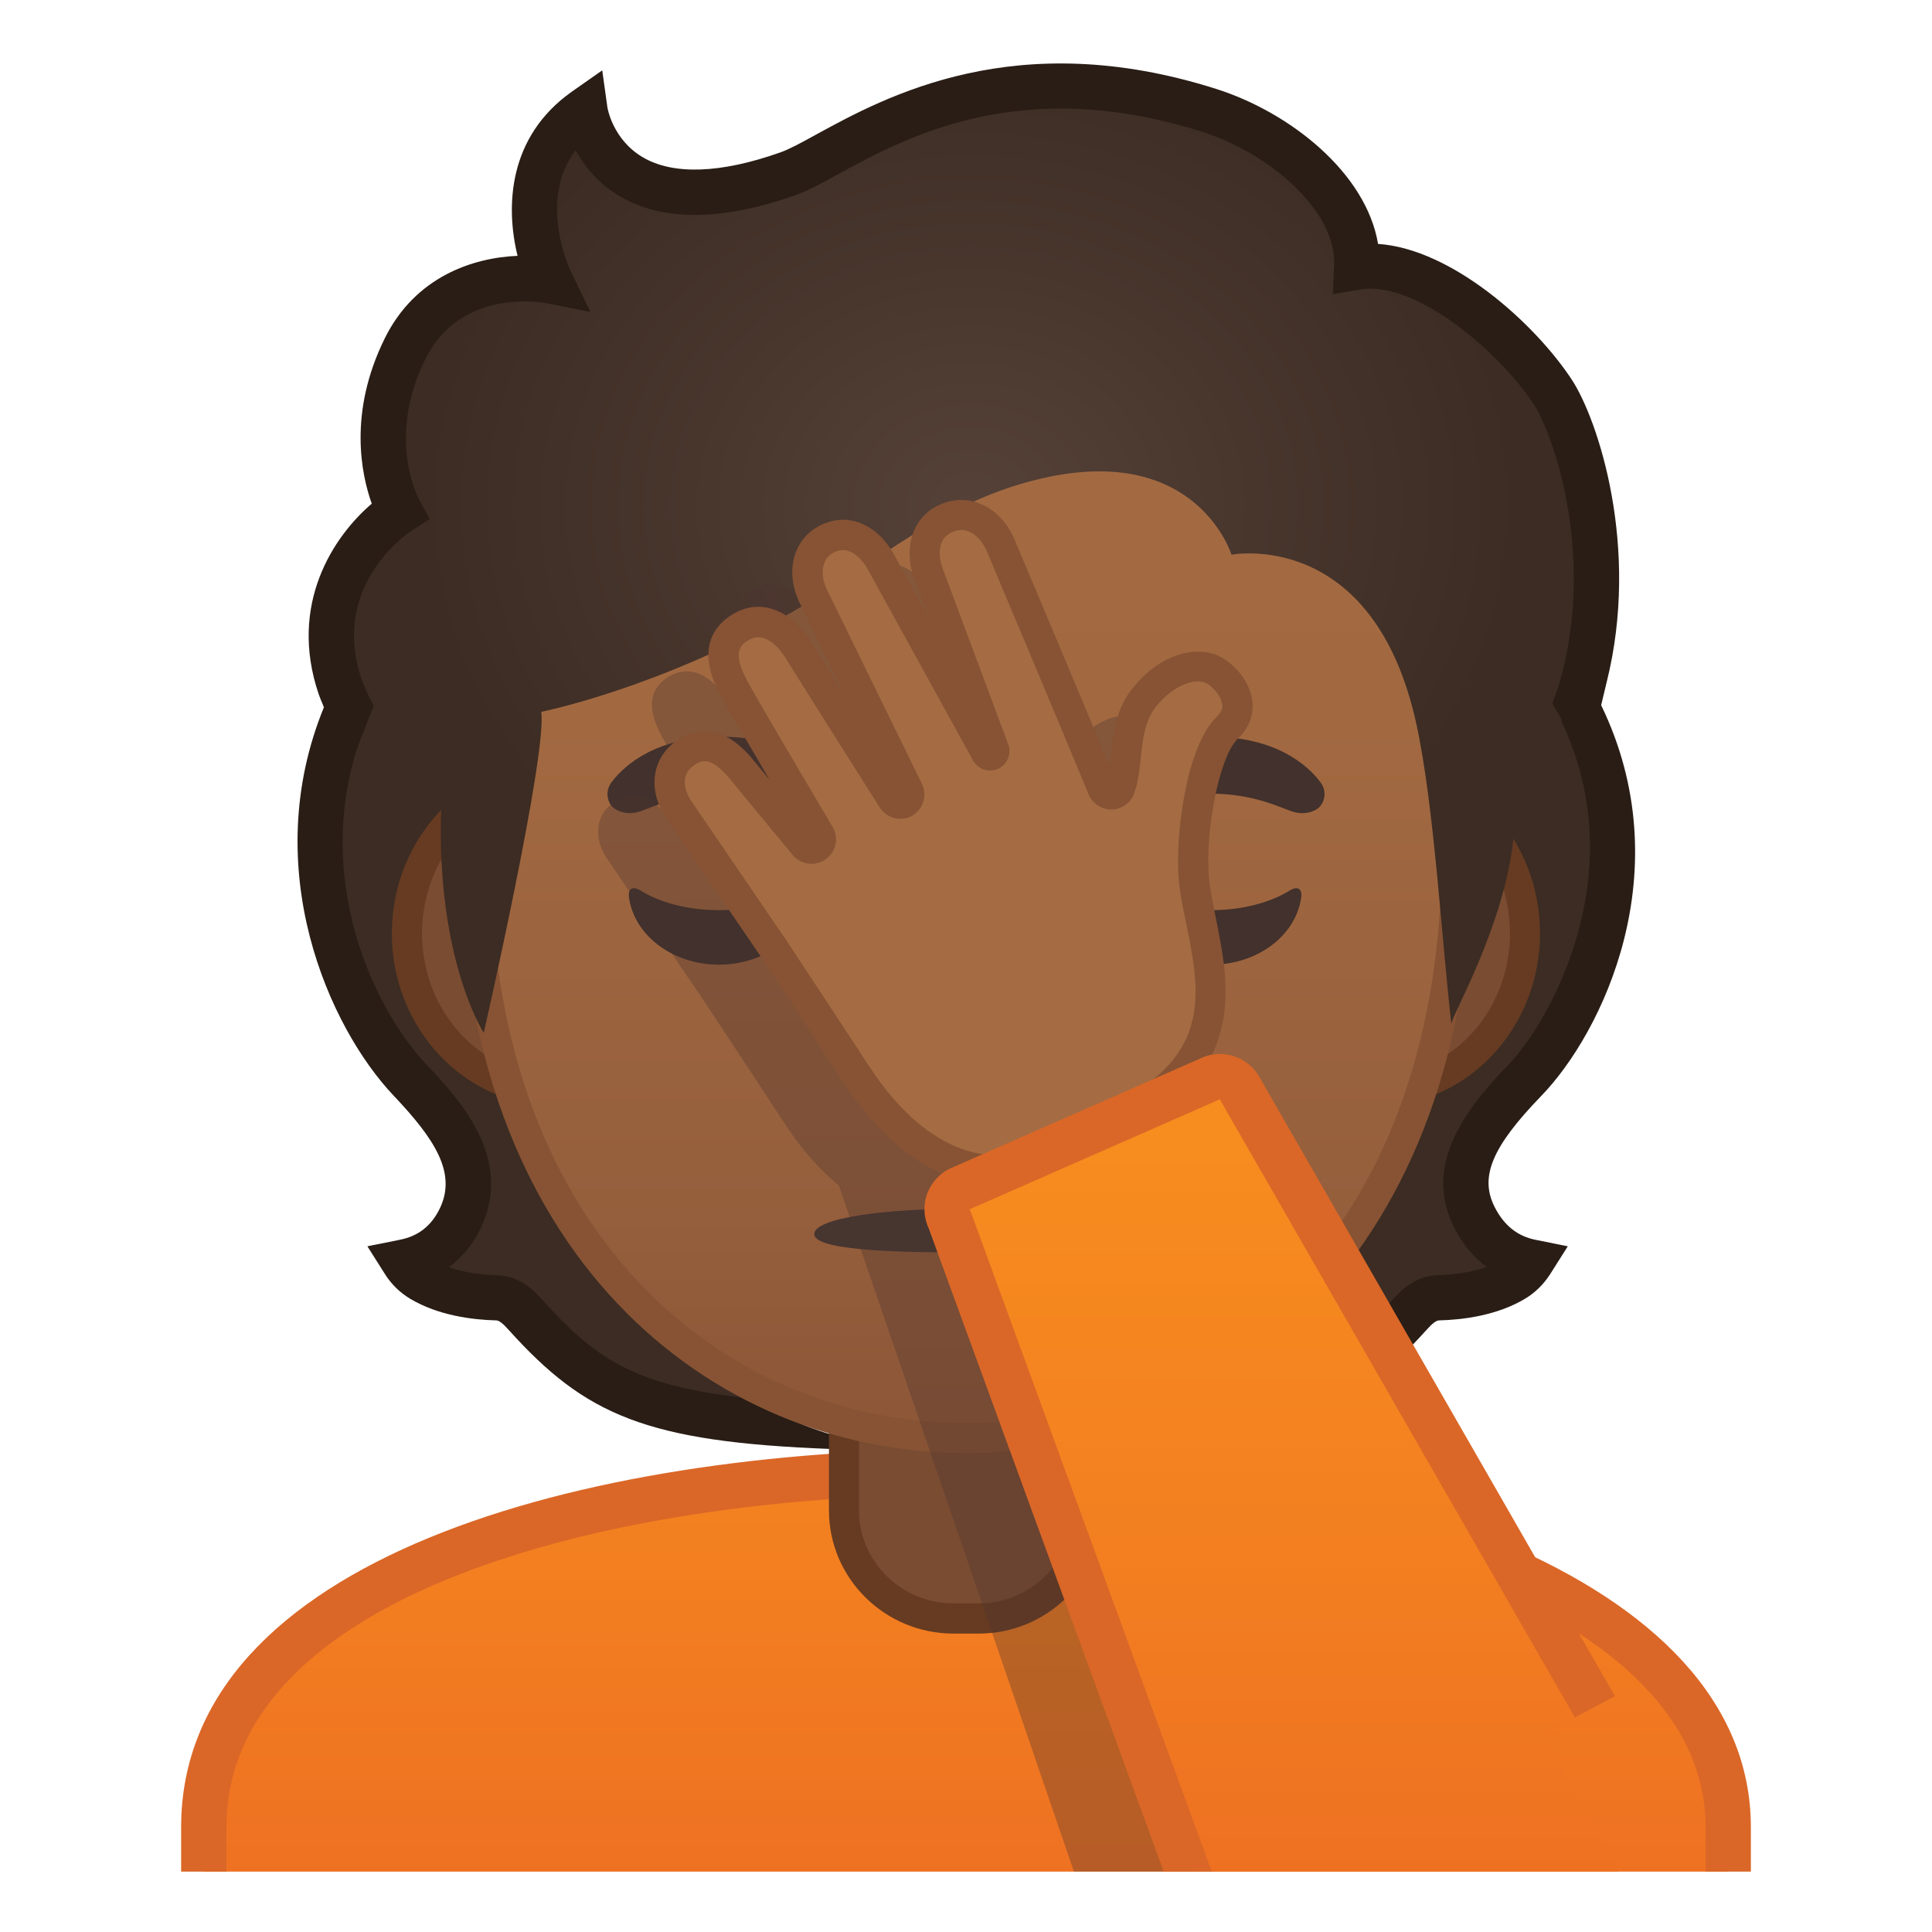 <svg viewBox="0 0 128 128" width="128" height="128" xmlns="http://www.w3.org/2000/svg" xmlns:xlink="http://www.w3.org/1999/xlink"><defs><path id="a" d="M4 4h120v120H4z"/></defs><clipPath id="b"><use xlink:href="#a"/></clipPath><g clip-path="url(#b)"><radialGradient id="c" cx="63.284" cy="44.366" r="23.207" gradientUnits="userSpaceOnUse"><stop stop-color="#554138" offset="0"/><stop stop-color="#3C2C23" offset="1"/></radialGradient><path d="M93.38 87.11c.53-.58 1.11-1.11 1.91-1.13 1.32-.03 3.36-.25 4.97-1.22.47-.28.87-.67 1.17-1.14-1.13-.23-2.68-.89-3.73-2.93-1.6-3.1.25-5.95 3.32-9.12 3.46-3.57 9.21-15.82 3.1-26.74-1.15-.17-17.81.08-22.03.08H64.1v49.71c19.76 0 23.67-1.29 29.28-7.51z" fill="url(#c)"/><radialGradient id="d" cx="62.985" cy="44.699" r="23.25" gradientUnits="userSpaceOnUse"><stop stop-color="#554138" offset="0"/><stop stop-color="#3C2C23" offset="1"/></radialGradient><path d="M34.82 87.11c-.53-.58-1.11-1.11-1.91-1.13-1.32-.03-3.36-.25-4.97-1.22a3.54 3.54 0 0 1-1.17-1.14c1.13-.23 2.75-.86 3.73-2.93 1.6-3.35-.67-6.33-3.32-9.12-4.33-4.57-9.21-15.82-3.1-26.74 1.15-.17 17.81.08 22.03.08H64.1v49.71c-19.76 0-23.67-1.29-29.28-7.51z" fill="url(#d)"/><path d="M102.88 46.67l.26.5c5.42 10.4-.55 20.63-3.19 23.36-2.96 3.05-5.7 6.73-3.58 10.85.55 1.07 1.27 1.93 2.13 2.56-1.18.42-2.47.52-3.24.54-1.56.04-2.56 1.15-2.99 1.63-3.4 3.77-5.97 5.63-13.09 6.45 0 0-3.69 1.89-6.24 2.53V96c12.46-.45 16.47-2.23 21.56-7.88.39-.44.65-.63.83-.64 1.58-.04 3.84-.32 5.7-1.43.67-.4 1.24-.96 1.67-1.63l1.17-1.85-2.14-.43c-1.19-.24-2.07-.94-2.69-2.14-1.04-2.01-.2-4.01 3.07-7.39 4.05-4.18 9.28-14.94 3.97-25.89 0 0 0-.02.01-.05h-3.21zM26.09 72.6c2.71 2.86 4.17 5.1 3.06 7.44-.56 1.17-1.43 1.86-2.67 2.1l-2.14.43 1.17 1.85c.42.67 1 1.23 1.67 1.63 1.86 1.11 4.13 1.39 5.7 1.43.18 0 .44.2.83.64 5.07 5.62 9.06 7.42 21.39 7.88v-.95c-2.15-.6-6.08-2.48-6.08-2.48-7.12-.82-9.69-2.68-13.09-6.45-.43-.48-1.43-1.59-2.99-1.63-.76-.02-2.04-.12-3.21-.53.89-.65 1.61-1.53 2.13-2.61 2.22-4.67-1.56-8.66-3.59-10.8-3.84-4.05-8.03-13.55-3.8-23.12l.29-.65-.05-.09h-3.32c.02.06.04.11.07.17-4.37 10.67.32 21.2 4.63 25.74z" fill="#291D15"/></g><g clip-path="url(#b)"><linearGradient id="e" x1="64" x2="64" y1="77.943" y2="130.31" gradientUnits="userSpaceOnUse"><stop stop-color="#F78C1F" offset="0"/><stop stop-color="#F37F20" offset=".494"/><stop stop-color="#ED6D23" offset="1"/></linearGradient><path d="M13.5 130.5v-9.44c0-16.23 25.36-23.53 50.5-23.56h.13c25.03 0 50.36 8.09 50.36 23.56v9.44H13.5z" fill="url(#e)"/><path d="M64.13 99c12.9 0 25.42 2.19 34.36 6 6.62 2.83 14.51 7.91 14.51 16.05V129H15v-7.94c0-15.2 24.61-22.03 49-22.06h.13m0-3H64c-25.49.03-52 7.28-52 25.06V132h104v-10.94C116 104.3 89.74 96 64.13 96z" fill="#DA6727"/></g><g clip-path="url(#b)"><path d="M63.17 107.23c-4 0-7.26-3.22-7.26-7.17v-8.98h16.16v8.98c0 3.96-3.26 7.17-7.26 7.17h-1.64z" fill="#7A4C32"/><path d="M71.08 92.08v7.98c0 3.4-2.81 6.17-6.26 6.17h-1.65c-3.45 0-6.26-2.77-6.26-6.17v-7.98h14.17m2-2H54.92v9.98c0 4.51 3.7 8.17 8.26 8.17h1.65c4.56 0 8.26-3.66 8.26-8.17v-9.98h-.01z" fill="#663B22"/></g><g clip-path="url(#b)"><path d="M36.67 72.26c-5.36 0-9.71-4.67-9.71-10.41s4.36-10.41 9.71-10.41h54.65c5.36 0 9.71 4.67 9.71 10.41s-4.36 10.41-9.71 10.41H36.67z" fill="#7A4C32"/><path d="M91.33 52.43c4.8 0 8.71 4.22 8.71 9.41s-3.91 9.41-8.71 9.41H36.67c-4.8 0-8.71-4.22-8.71-9.41s3.91-9.41 8.71-9.41h54.66m0-2H36.67c-5.89 0-10.71 5.14-10.71 11.41 0 6.28 4.82 11.41 10.71 11.41h54.65c5.89 0 10.71-5.14 10.71-11.41.01-6.27-4.81-11.41-10.7-11.41z" fill="#663B22"/></g><g clip-path="url(#b)"><linearGradient id="f" x1="64" x2="64" y1="94.592" y2="12.826" gradientUnits="userSpaceOnUse"><stop stop-color="#8D5738" offset="0"/><stop stop-color="#97603D" offset=".216"/><stop stop-color="#A26941" offset=".573"/><stop stop-color="#A56C43" offset="1"/></linearGradient><path d="M64 95.27c-15.66 0-32.52-12.14-32.52-38.81 0-12.38 3.56-23.79 10.02-32.13 6.04-7.8 14.25-12.27 22.5-12.27s16.45 4.47 22.5 12.27c6.46 8.34 10.02 19.75 10.02 32.13 0 12.09-3.51 22.19-10.14 29.21-5.86 6.19-13.81 9.6-22.38 9.6z" fill="url(#f)"/><path d="M64 13.07c7.94 0 15.85 4.33 21.71 11.88 6.33 8.16 9.81 19.35 9.81 31.52 0 11.83-3.41 21.7-9.87 28.52-5.67 5.99-13.36 9.29-21.65 9.29s-15.98-3.3-21.65-9.29c-6.46-6.82-9.87-16.69-9.87-28.52 0-12.16 3.49-23.35 9.81-31.52C48.15 17.4 56.06 13.07 64 13.07m0-2c-17.4 0-33.52 18.61-33.52 45.39 0 26.64 16.61 39.81 33.52 39.81S97.52 83.1 97.52 56.46c0-26.78-16.12-45.39-33.52-45.39z" fill="#875334"/></g><g clip-path="url(#b)"><g fill="#42312C"><path d="M54.98 51.82c-.93-1.23-3.07-3.01-7.23-3.01s-6.31 1.79-7.23 3.01c-.41.54-.31 1.17-.02 1.55.26.35 1.04.68 1.9.39s2.54-1.16 5.35-1.18c2.81.02 4.49.89 5.35 1.18s1.64-.03 1.9-.39c.29-.38.39-1.01-.02-1.55zM87.48 51.82c-.93-1.23-3.07-3.01-7.23-3.01s-6.31 1.79-7.23 3.01c-.41.54-.31 1.17-.02 1.55.26.35 1.04.68 1.9.39s2.54-1.16 5.35-1.18c2.81.02 4.49.89 5.35 1.18s1.64-.03 1.9-.39c.29-.38.39-1.01-.02-1.55z"/></g><path d="M67.86 68.06c-.11-.04-.21-.07-.32-.08h-7.07c-.11.01-.22.04-.32.08-.64.26-.99.92-.69 1.63s1.71 2.69 4.55 2.69 4.25-1.99 4.55-2.69c.29-.71-.06-1.37-.7-1.63z" fill="#E59600"/></g><g clip-path="url(#b)"><defs><path id="g" d="M64 4.03h-.04c-45.43.24-36.12 52.14-36.12 52.14s5.1 8.99 5.1 8.81c-.03-1.41.46-6.89.46-6.89l-2.68-2.92s3.89-25.44 6.79-24.91c4.45.81 26.54 2 26.57 2 7.83 0 14.92-.36 19.37-1.17 2.9-.53 9.64 1.7 10.68 4.45 1.33 3.54 3.13 19.71 3.13 19.71l-2.68 2.83s.49 5.51.46 6.89c0 .18 5.1-8.81 5.1-8.81S109.44 4.27 64 4.03z"/></defs></g><g clip-path="url(#b)"><radialGradient id="h" cx="64.326" cy="33.52" r="36.373" gradientTransform="matrix(1 0 0 .864 0 4.552)" gradientUnits="userSpaceOnUse"><stop stop-color="#554138" offset="0"/><stop stop-color="#3C2C23" offset="1"/></radialGradient><path d="M52.25 10.65C39.98 15 38.76 7.3 38.76 7.3c-6.66 3.32-2.28 10.45-2.28 10.45s-6.75-.5-9.64 5.34c-3.02 6.11-.36 10.78-.36 10.78S19.98 38 22.53 45.5c1.69 4.98 6.75 6.98 6.75 6.98-.62 10.74 2.77 15.95 2.77 15.95s4.21-18.45 3.81-21.27c0 0 7.76-1.54 16.57-6.58 5.95-3.41 10.02-7.41 16.71-8.91 10.18-2.29 12.45 5.08 12.45 5.08s9.42-1.81 12.26 11.27c1.17 5.38 1.67 14.37 2.31 19.84-.06-.48 3.5-6.4 4.12-12.4.23-2.23 3.61-7.67 4.63-11.72 2.21-8.8-.69-15.74-2.06-17.81-2.5-3.79-8.49-9-12.97-8.24.23-4.8-3.55-9.25-8.1-10.78-12.45-4.18-25.87 2.44-29.53 3.74z" fill="url(#h)"/><path d="M21.11 45.98c.08.22.17.45.27.68l2.28 2.89 1.1-2.79-.32-.63c-.21-.42-.36-.77-.48-1.11-2.13-6.26 3.11-9.73 3.33-9.88l1.18-.76-.68-1.23c-.09-.17-2.21-4.12.4-9.38 2.33-4.71 7.75-3.73 7.98-3.69l2.95.59-1.31-2.71c-.1-.22-2.19-4.67.33-8.01.55 1.01 1.43 2.15 2.84 3 2.85 1.73 6.8 1.72 11.75-.03.79-.28 1.68-.76 2.8-1.38 4.53-2.47 12.11-6.61 24.12-2.81 4.34 1.38 8.92 5.17 8.74 8.89l-.09 1.87 1.84-.31c3.6-.6 9.1 4.01 11.47 7.59 1.22 1.84 3.98 9.5 1.92 17.71-.11.45-.26.94-.46 1.5l-.22.62.04.08 1.09 1.9 2.11-1.9c.05-.23.27-1.14.35-1.46 2.24-8.93-.56-17.42-2.32-20.09-2.44-3.7-7.91-8.64-12.82-8.97-.79-4.72-5.84-8.72-10.73-10.27-13.25-4.21-21.86.49-26.49 3.02-.96.53-1.79.98-2.36 1.18-3.97 1.41-7.13 1.52-9.15.32-1.97-1.17-2.32-3.23-2.33-3.31l-.34-2.44-2.01 1.41c-4.24 2.99-4.4 7.63-3.6 10.88-2.93.12-6.77 1.36-8.8 5.47-2.42 4.9-1.56 8.99-.86 10.95-2.52 2.15-5.54 6.65-3.52 12.61z" fill="#291D15"/></g><path d="M82.02 128l-17.8-48.34c1.99-.87 4.4-2.02 5.39-2.49 8.83-4.24 5.13-11.17 4.73-15.77-.25-2.83.56-8.35 2.23-9.95 1.66-1.59-.19-3.56-1.1-3.9-1.08-.41-2.83-.01-4.37 1.86s-1.01 4.46-1.65 6.08c-.21.52-.94.52-1.15 0-1.4-3.44-6.7-16.01-6.7-16.01-.69-1.71-2.29-2.66-3.87-1.79-1.26.69-1.48 2.26-.91 3.69l4.29 11.51c.06.15 0 .32-.13.38h-.01c-.14.07-.32.01-.4-.14l-6.88-12.5c-.71-1.36-1.94-2.27-3.3-1.81-1.69.57-2.06 2.41-1.21 4.05l6.22 12.72c.16.31.07.67-.21.84 0 0-.01 0-.01.01-.28.17-.66.06-.84-.25 0 0-5.46-8.63-6.22-9.89-.77-1.26-2.22-2.41-3.78-1.49s-1.31 2.41-.55 3.87c.65 1.24 4.61 7.94 5.76 9.87.17.29.08.66-.2.84-.27.17-.61.11-.81-.13l-4.17-5.05c-1.04-1.25-2.17-1.91-3.43-1.22-1.56.86-1.69 2.59-.6 4.08l6.2 9.09s3.87 5.87 5.47 8.31c1.2 1.84 2.42 3.14 3.57 4.07L72.52 128h9.5z" clip-path="url(#b)" fill="#4E342E" opacity=".35"/><g clip-path="url(#b)"><path d="M67.81 68.05c-.1-.04-.21-.07-.32-.08H60.5c-.11.01-.21.04-.32.08-.63.26-.98.91-.68 1.61s1.69 2.66 4.49 2.66 4.19-1.96 4.49-2.66c.31-.69-.03-1.35-.67-1.61z" fill="#E59600"/><g fill="#42312C"><path d="M47.63 60.3c-2.06 0-3.9-.5-5.18-1.29-.55-.34-.87-.14-.77.5.37 2.48 2.9 4.4 5.95 4.4 3.06 0 5.58-1.92 5.95-4.4.1-.64-.22-.84-.77-.5-1.28.79-3.12 1.29-5.18 1.29zM80.25 60.3c-2.06 0-3.9-.5-5.18-1.29-.55-.34-.87-.14-.77.5.37 2.48 2.9 4.4 5.95 4.4 3.06 0 5.58-1.92 5.95-4.4.1-.64-.22-.84-.77-.5-1.28.79-3.13 1.29-5.18 1.29z"/></g><path d="M73.85 81.76c0 1.01-4.46 1.22-9.95 1.22s-9.95-.23-9.95-1.22c0-1.04 4.46-1.68 9.95-1.68s9.95.62 9.95 1.68z" fill="#473530"/></g><g clip-path="url(#b)"><path d="M80.21 44.3c-1.08-.41-2.83-.01-4.37 1.86s-1.01 4.46-1.65 6.08c-.21.52-.94.52-1.15 0-1.4-3.44-6.7-16.01-6.7-16.01-.69-1.71-2.29-2.66-3.87-1.79-1.26.69-1.48 2.26-.91 3.69l4.29 11.51c.06.15 0 .32-.13.38h-.01c-.14.07-.32.01-.4-.14l-6.88-12.5c-.71-1.36-1.94-2.27-3.3-1.81-1.69.57-2.06 2.41-1.21 4.05l6.22 12.72c.16.31.07.67-.21.84 0 0-.01 0-.01.01-.28.17-.66.06-.84-.25 0 0-5.46-8.63-6.22-9.89-.77-1.26-2.22-2.41-3.78-1.49s-1.31 2.41-.55 3.87c.65 1.24 4.61 7.94 5.76 9.87.17.29.08.66-.2.84-.27.17-.61.11-.81-.13l-4.17-5.05c-1.04-1.25-2.17-1.91-3.43-1.22-1.56.86-1.69 2.59-.6 4.08l6.2 9.09s3.87 5.87 5.47 8.31c4.19 6.42 8.65 6.46 9.52 6.26 1.3-.29 6.52-2.78 8.09-3.54 8.83-4.24 5.13-11.17 4.73-15.77-.25-2.83.56-8.35 2.23-9.95s-.19-3.58-1.11-3.92z" fill="#A56C43"/><path d="M65.7 78.49c-1.69 0-5.83-.69-9.79-6.75-1.59-2.44-5.46-8.31-5.47-8.31l-6.19-9.07c-.75-1.02-1.05-2.19-.81-3.26.21-.95.83-1.75 1.75-2.25 1.09-.6 2.79-.83 4.68 1.46l1.11 1.34c-1.5-2.55-2.96-5.05-3.34-5.78-1.61-3.09-.11-4.58.93-5.19 2.04-1.21 4.06.05 5.15 1.83.29.47 1.26 2.02 2.35 3.75l-3.04-6.22c-.6-1.16-.71-2.46-.28-3.52.37-.91 1.1-1.59 2.07-1.91 1.71-.58 3.48.32 4.51 2.3l2.2 4.01-.91-2.44c-.8-2-.24-4.03 1.37-4.91.9-.49 1.9-.58 2.82-.25 1.07.38 1.97 1.31 2.46 2.55.04.1 4.42 10.49 6.25 14.9.03-.24.06-.49.08-.75.14-1.37.32-3.08 1.48-4.48 1.96-2.38 4.18-2.65 5.49-2.16.8.3 2.06 1.37 2.36 2.82.21 1-.12 1.98-.92 2.74-1.27 1.22-2.17 6.26-1.92 9.14.07.82.26 1.75.46 2.73.88 4.33 2.1 10.25-5.76 14.02-3.12 1.5-7.08 3.34-8.3 3.61-.02-.01-.3.05-.79.05zM46.68 50.43c-.24 0-.4.09-.52.16-.42.23-.68.55-.76.93-.11.5.07 1.11.49 1.68l6.22 9.12c.01.01 3.89 5.89 5.48 8.33 4.21 6.45 8.42 5.84 8.46 5.83.78-.18 3.73-1.47 7.88-3.46 6.45-3.09 5.54-7.53 4.66-11.82-.21-1.04-.42-2.03-.5-2.96-.23-2.68.43-8.74 2.53-10.76.39-.37.39-.67.34-.9-.13-.62-.8-1.23-1.1-1.35-.73-.27-2.05.1-3.25 1.56-.77.94-.9 2.2-1.03 3.42-.09.86-.17 1.66-.46 2.4-.24.61-.83 1.02-1.49 1.02h-.01c-.66 0-1.25-.4-1.5-1.01-1.39-3.39-6.64-15.87-6.7-16-.29-.72-.76-1.24-1.29-1.43-.38-.14-.78-.09-1.18.13-.82.45-.82 1.55-.46 2.44l4.3 11.53c.25.61-.03 1.34-.63 1.63-.64.31-1.39.05-1.72-.58l-6.87-12.48c-.16-.31-.97-1.73-2.1-1.35-.42.14-.71.4-.85.77-.21.52-.13 1.21.21 1.87l6.23 12.74c.39.76.13 1.71-.6 2.14-.77.45-1.76.18-2.22-.6-.21-.33-5.45-8.62-6.22-9.87-.19-.32-1.22-1.86-2.42-1.15-.43.25-1.14.68-.17 2.55.42.81 2.46 4.3 5.73 9.82.45.76.22 1.72-.53 2.2-.69.44-1.6.29-2.12-.34l-4.17-5.05c-.76-.93-1.29-1.16-1.66-1.16zm12.58 2.34s0 .01.01.01l-.01-.01zm.67-.4c0 .01.01.01.01.01l-.01-.01zm4.97-2.4c0 .01.01.02.01.03l-.01-.03zm1.27-.61l.01.02s0-.01-.01-.02z" fill="#875334"/></g><g clip-path="url(#b)"><defs><path id="i" d="M109.36 128h-30.8L61.54 81.41a3 3 0 0 1 1.5-4.04l16.58-7.29c1.44-.64 3.13-.05 3.86 1.35L107 112.38l-4.7 2.48 7.06 13.14z"/></defs><clipPath id="j"><use xlink:href="#i"/></clipPath><g clip-path="url(#j)"><linearGradient id="k" x1="88.059" x2="88.059" y1="75.914" y2="130.09" gradientUnits="userSpaceOnUse"><stop stop-color="#F78C1F" offset="0"/><stop stop-color="#F37F20" offset=".494"/><stop stop-color="#ED6D23" offset="1"/></linearGradient><path d="M79.6 126.5L62.95 80.9c-.02-.04-.04-.09-.06-.13-.18-.37-.2-.79-.05-1.17s.43-.69.8-.85l16.58-7.29c.19-.08.4-.13.6-.13.56 0 1.07.31 1.33.8l31.22 54.37H79.6z" fill="url(#k)"/><path d="M80.82 72.83c.02.03.03.06.05.1L110.78 125H80.65l-16.3-44.62a2.03 2.03 0 0 0-.11-.26l16.58-7.29m0-3c-.4 0-.82.08-1.21.26l-16.58 7.29a3 3 0 0 0-1.5 4.04L78.56 128h37.41L83.48 71.43a3.003 3.003 0 0 0-2.66-1.6z" fill="#DA6727"/></g></g></svg>